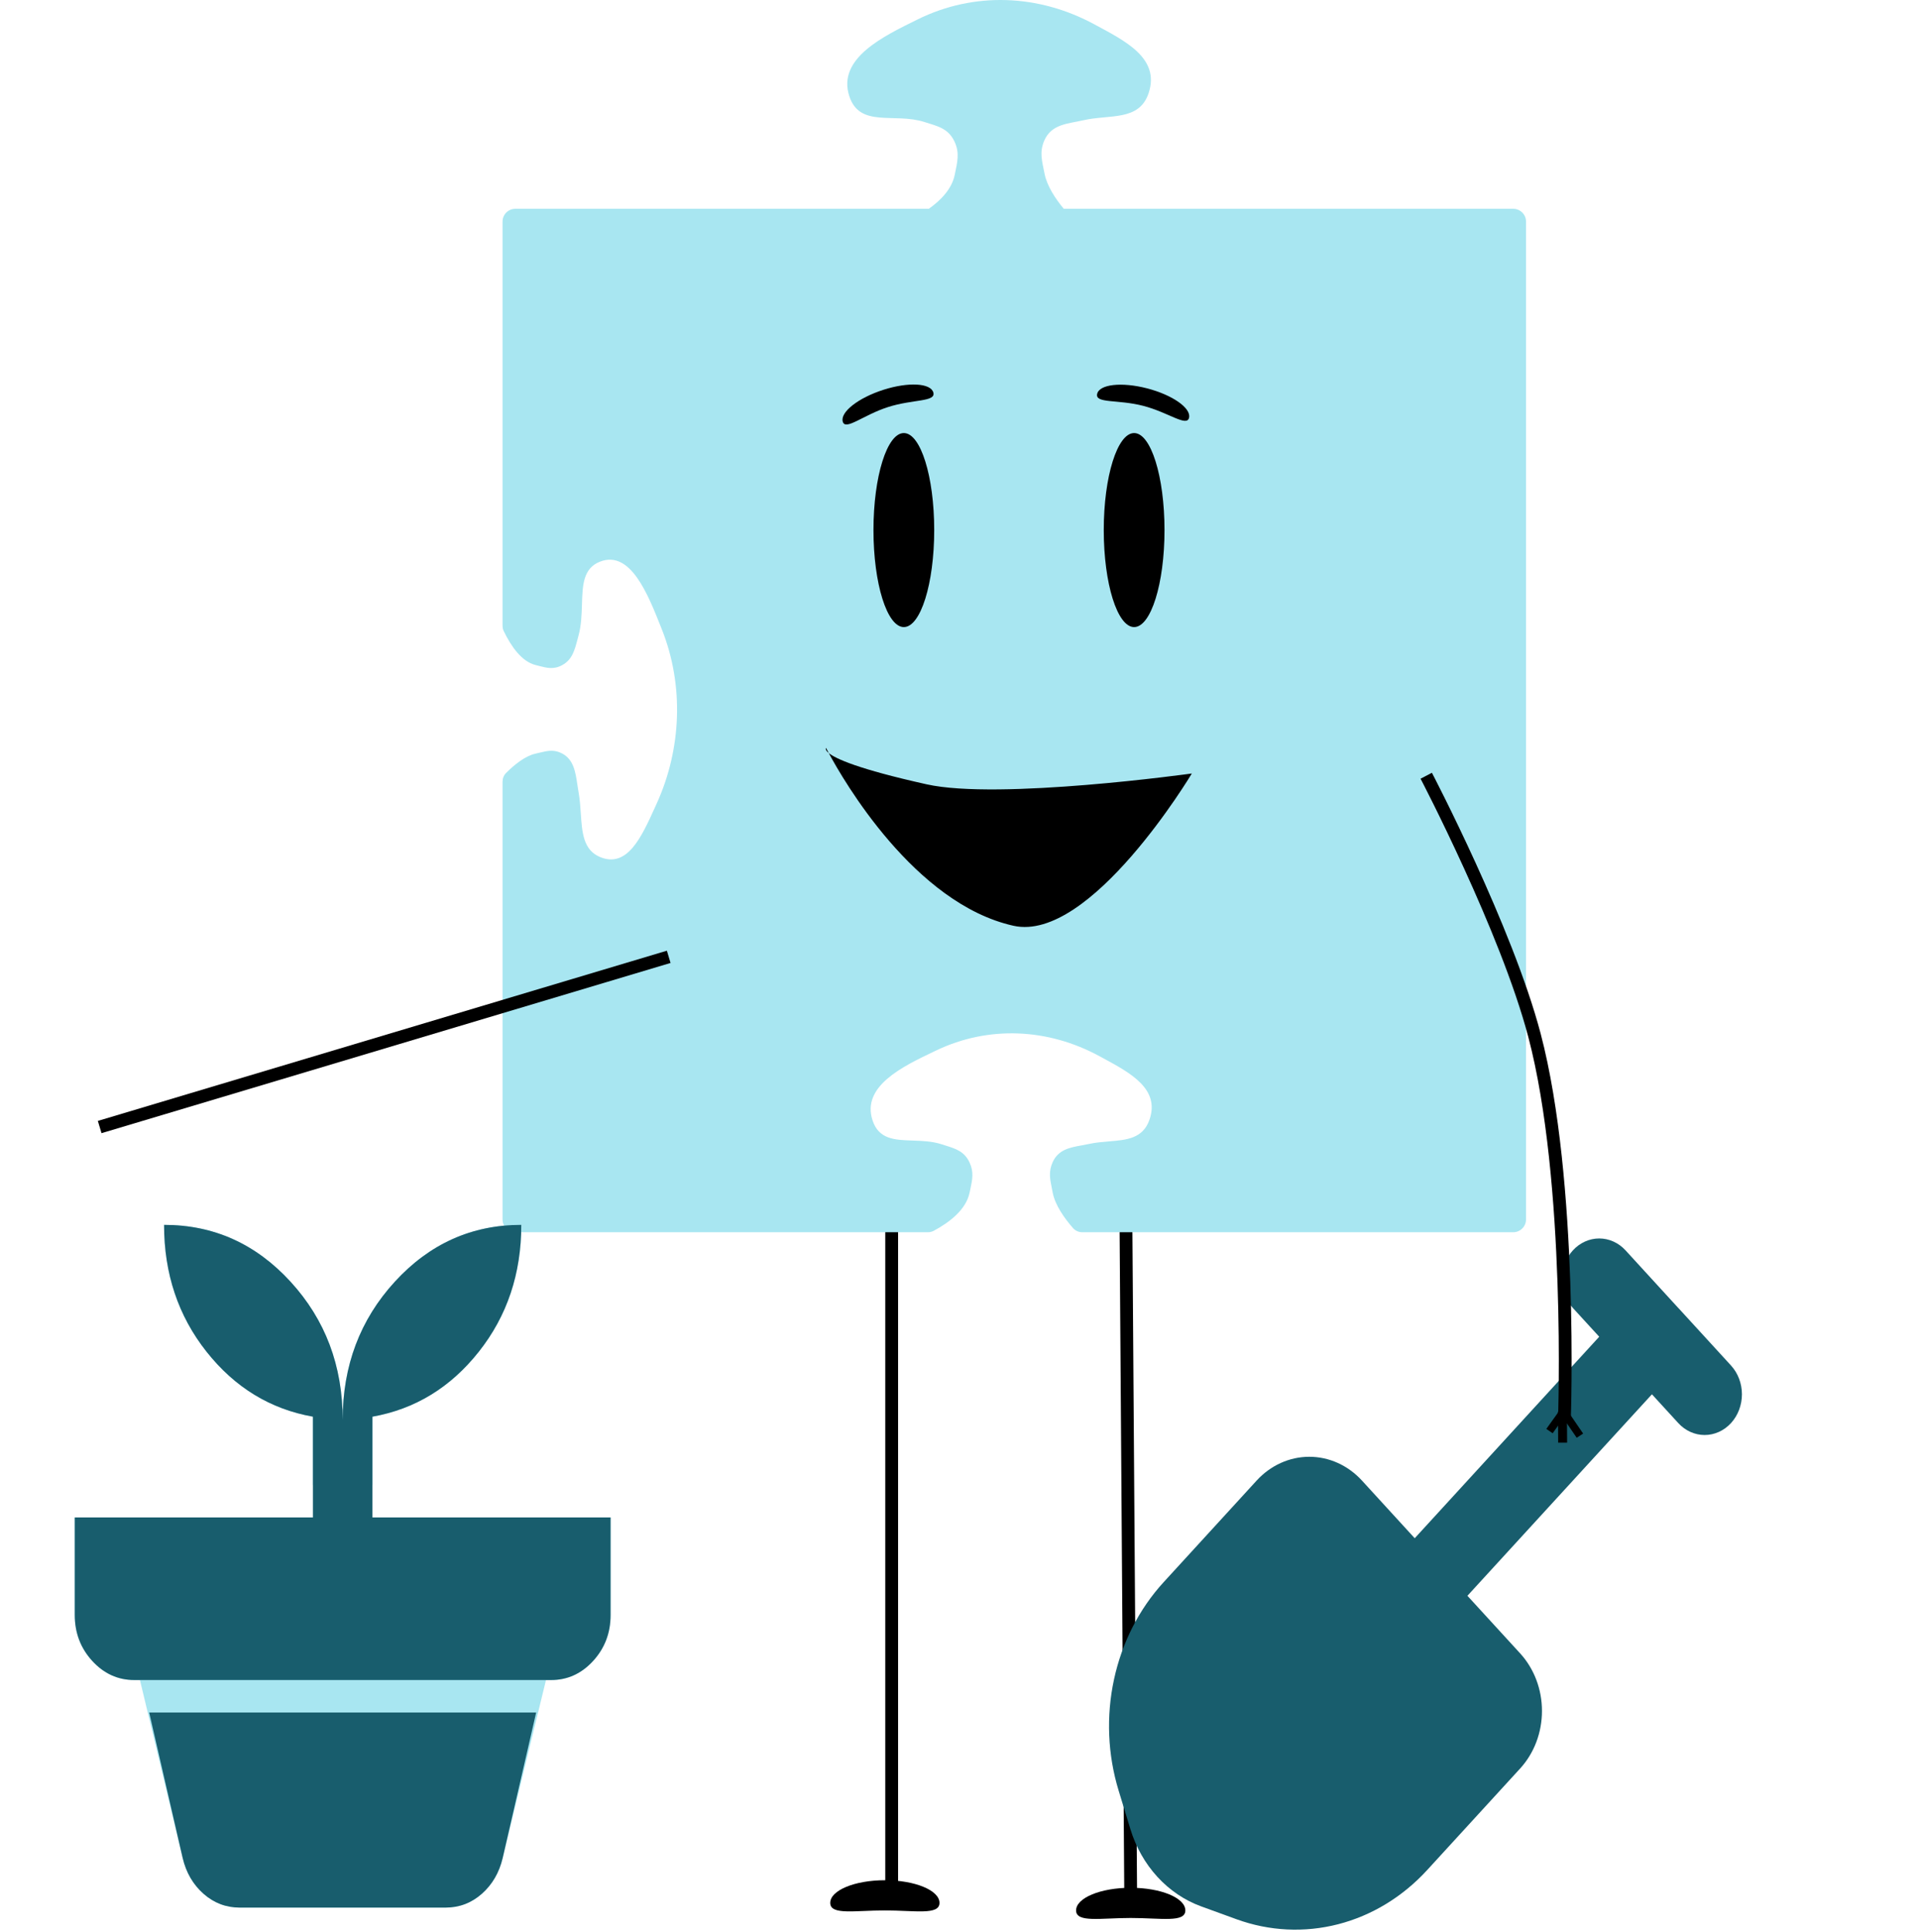 <svg width="150" height="151" viewBox="0 0 150 151" fill="none" xmlns="http://www.w3.org/2000/svg">
<path d="M30.858 100.192C28.143 103.157 26.786 106.757 26.786 110.993C26.786 106.757 25.428 103.157 22.714 100.192C19.999 97.227 16.703 95.745 12.825 95.745C12.825 99.557 13.93 102.861 16.14 105.656C18.351 108.452 21.124 110.146 24.459 110.739V116.076H29.113V110.739C32.448 110.146 35.221 108.452 37.431 105.656C39.642 102.861 40.747 99.557 40.747 95.745C36.869 95.745 33.572 97.227 30.858 100.192Z" fill="#A8E6F1"/>
<path d="M18.758 149.113C17.672 149.113 16.722 148.753 15.908 148.033C15.093 147.313 14.55 146.382 14.279 145.238L10.5 129.5L43 130L39.292 145.238C39.021 146.382 38.478 147.313 37.664 148.033C36.849 148.753 35.899 149.113 34.813 149.113H18.758Z" fill="#A8E6F1"/>
<path d="M47.727 118.617H29.113H24.459H5.844V126.241C5.846 127.641 6.302 128.838 7.212 129.832C8.123 130.827 9.218 131.324 10.498 131.324H43.074C44.355 131.326 45.451 130.828 46.361 129.832C47.272 128.836 47.727 127.639 47.727 126.241V118.617Z" fill="#A8E6F1"/>
<path d="M88 94L88.385 148.744" stroke="black"/>
<path d="M92.653 149.334C92.653 150.312 90.742 149.924 88.383 149.924C86.025 149.924 84.113 150.312 84.113 149.334C84.113 148.356 86.025 147.563 88.383 147.563C90.742 147.563 92.653 148.356 92.653 149.334Z" fill="black"/>
<path d="M69.699 95.621V147.563" stroke="black"/>
<path d="M73.436 148.744C73.436 149.722 71.525 149.334 69.166 149.334C66.808 149.334 64.896 149.722 64.896 148.744C64.896 147.766 66.808 146.973 69.166 146.973C71.525 146.973 73.436 147.766 73.436 148.744Z" fill="black"/>
<path d="M71.719 1.522C76.139 -0.663 81.175 -0.457 85.525 1.894C87.911 3.184 90.703 4.528 89.782 7.282C89.041 9.5 86.747 8.92 84.654 9.406C83.487 9.677 82.191 9.685 81.626 10.99C81.231 11.901 81.455 12.59 81.648 13.577C81.837 14.538 82.492 15.527 83.149 16.321H118.282C118.834 16.321 119.282 16.769 119.282 17.321V95.321C119.282 95.873 118.834 96.321 118.282 96.321H84.6C84.323 96.321 84.056 96.207 83.874 95.999C83.203 95.231 82.472 94.206 82.283 93.218C82.262 93.108 82.241 93.003 82.221 92.9C82.07 92.157 81.953 91.581 82.279 90.851C82.722 89.861 83.629 89.697 84.545 89.532C84.728 89.499 84.912 89.465 85.092 89.426C85.614 89.31 86.15 89.266 86.667 89.222C88.07 89.106 89.34 89.001 89.851 87.522C90.68 85.126 88.375 83.878 86.252 82.728C86.149 82.673 86.047 82.618 85.945 82.562C81.934 80.378 77.274 80.151 73.17 82.116C73.107 82.146 73.044 82.177 72.98 82.207C70.564 83.361 67.332 84.906 68.2 87.569C68.687 89.064 69.928 89.106 71.334 89.154C72.077 89.18 72.867 89.206 73.616 89.45C73.714 89.482 73.809 89.512 73.903 89.542C74.717 89.797 75.381 90.005 75.784 90.865C76.136 91.614 76.006 92.216 75.838 92.998C75.821 93.074 75.805 93.152 75.788 93.231C75.512 94.553 74.231 95.542 72.985 96.21C72.846 96.284 72.69 96.321 72.532 96.321H40.282C39.73 96.321 39.282 95.873 39.282 95.321V61.102C39.282 60.849 39.377 60.603 39.556 60.424C40.217 59.763 41.051 59.093 41.857 58.91C41.955 58.888 42.049 58.865 42.139 58.844L42.611 58.738C43.064 58.653 43.474 58.648 43.96 58.91C44.84 59.384 44.984 60.351 45.129 61.328C45.158 61.523 45.187 61.72 45.222 61.912C45.323 62.469 45.362 63.041 45.399 63.593C45.5 65.089 45.592 66.444 46.904 66.992C49.032 67.881 50.146 65.424 51.172 63.162C51.221 63.053 51.271 62.944 51.32 62.836C53.269 58.563 53.479 53.594 51.74 49.213L51.66 49.011C50.639 46.432 49.273 42.982 46.904 43.902C45.575 44.419 45.535 45.741 45.489 47.241C45.465 48.034 45.44 48.876 45.222 49.675C45.193 49.779 45.167 49.881 45.141 49.98C44.912 50.848 44.725 51.555 43.96 51.983C43.293 52.356 42.76 52.218 42.065 52.037C41.998 52.019 41.928 52.001 41.857 51.983C40.785 51.712 39.961 50.547 39.376 49.334C39.313 49.204 39.282 49.061 39.282 48.917V17.321C39.282 16.769 39.73 16.321 40.282 16.321H72.601C73.575 15.632 74.413 14.742 74.631 13.65C74.828 12.664 75.031 11.96 74.608 11.064C74.115 10.02 73.279 9.864 72.256 9.536C69.91 8.785 67.211 10.02 66.389 7.528C65.407 4.548 69.1 2.817 71.719 1.522Z" fill="#A8E6F1"/>
<ellipse cx="70.649" cy="41.434" rx="2.374" ry="7.583" fill="black"/>
<path d="M72.956 30.685C73.158 31.43 71.37 31.193 69.414 31.819C67.458 32.445 66.074 33.697 65.873 32.953C65.671 32.209 67.093 31.098 69.049 30.471C71.005 29.845 72.754 29.941 72.956 30.685Z" fill="black"/>
<path d="M92.944 32.648C92.779 33.403 91.335 32.233 89.351 31.721C87.367 31.21 85.594 31.55 85.759 30.795C85.924 30.04 87.666 29.843 89.65 30.354C91.634 30.866 93.109 31.893 92.944 32.648Z" fill="black"/>
<ellipse cx="88.65" cy="41.434" rx="2.374" ry="7.583" fill="black"/>
<path d="M64.78 58.866C64.448 58.595 64.569 58.463 64.569 58.463C64.569 58.463 64.641 58.607 64.78 58.866C65.319 59.305 67.05 60.11 72.43 61.308C78.074 62.565 93.161 60.462 93.161 60.462C93.161 60.462 85.243 73.706 79.219 72.365C71.477 70.641 65.908 60.967 64.78 58.866Z" fill="black"/>
<path d="M7.792 88.098L52.271 74.793" stroke="black"/>
<path d="M122.944 97.74C123.491 97.144 124.232 96.808 125.004 96.808C125.777 96.808 126.518 97.144 127.064 97.74L131.172 102.227L131.184 102.24L131.198 102.252L135.306 106.739C135.852 107.336 136.159 108.146 136.159 108.99C136.158 109.834 135.851 110.643 135.305 111.24C134.758 111.836 134.017 112.171 133.244 112.171C132.471 112.171 131.73 111.835 131.184 111.238L129.124 108.989L114.702 124.739L118.822 129.239C119.363 129.83 119.793 130.532 120.086 131.304C120.379 132.076 120.529 132.904 120.529 133.74C120.529 134.576 120.379 135.403 120.086 136.176C119.793 136.948 119.363 137.65 118.822 138.241L111.556 146.177C109.643 148.266 107.235 149.733 104.602 150.411C101.969 151.09 99.215 150.955 96.648 150.021L93.883 149.015C92.596 148.546 91.427 147.756 90.467 146.708C89.508 145.66 88.785 144.382 88.357 142.976L87.436 139.959C86.58 137.156 86.456 134.148 87.078 131.272C87.7 128.396 89.042 125.766 90.955 123.677L98.221 115.738C98.763 115.146 99.405 114.677 100.112 114.357C100.819 114.037 101.577 113.873 102.342 113.873C103.108 113.873 103.866 114.037 104.573 114.357C105.28 114.677 105.922 115.146 106.463 115.738L110.583 120.24L125.004 104.489L122.944 102.24C122.398 101.643 122.091 100.834 122.091 99.99C122.091 99.146 122.398 98.337 122.944 97.74Z" fill="#185D6D"/>
<path d="M30.858 100.192C28.143 103.157 26.786 106.757 26.786 110.993C26.786 106.757 25.428 103.157 22.714 100.192C19.999 97.227 16.703 95.745 12.825 95.745C12.825 99.557 13.93 102.861 16.14 105.656C18.351 108.452 21.124 110.146 24.459 110.739V119L29.113 119.5V110.739C32.448 110.146 35.221 108.452 37.431 105.656C39.642 102.861 40.747 99.557 40.747 95.745C36.869 95.745 33.572 97.227 30.858 100.192Z" fill="#185D6D"/>
<path d="M18.758 149.113C17.672 149.113 16.722 148.753 15.908 148.033C15.093 147.313 14.55 146.382 14.279 145.238L11.661 133.865H41.91L39.292 145.238C39.021 146.382 38.478 147.313 37.664 148.033C36.849 148.753 35.899 149.113 34.813 149.113H18.758Z" fill="#185D6D"/>
<path d="M47.727 118.617H29.113H24.459H5.844V126.241C5.846 127.641 6.302 128.838 7.212 129.832C8.123 130.827 9.218 131.324 10.498 131.324H43.074C44.355 131.326 45.451 130.828 46.361 129.832C47.272 128.836 47.727 127.639 47.727 126.241V118.617Z" fill="#185D6D"/>
<path d="M111.483 60.638C111.483 60.638 117.759 72.638 119.942 80.921C122.951 92.341 122.284 110.916 122.284 110.916" stroke="black"/>
<line y1="-0.3" x2="2.076" y2="-0.3" transform="matrix(0.564 0.826 0.838 -0.545 122.576 110.345)" stroke="black" stroke-width="0.6"/>
<line y1="-0.3" x2="2.077" y2="-0.3" transform="matrix(-0.583 0.813 0.826 0.564 122.576 110.345)" stroke="black" stroke-width="0.6"/>
<line y1="-0.35" x2="2.424" y2="-0.35" transform="matrix(0.006 1 1 -0.005 122.48 110.342)" stroke="black" stroke-width="0.7"/>
</svg>
